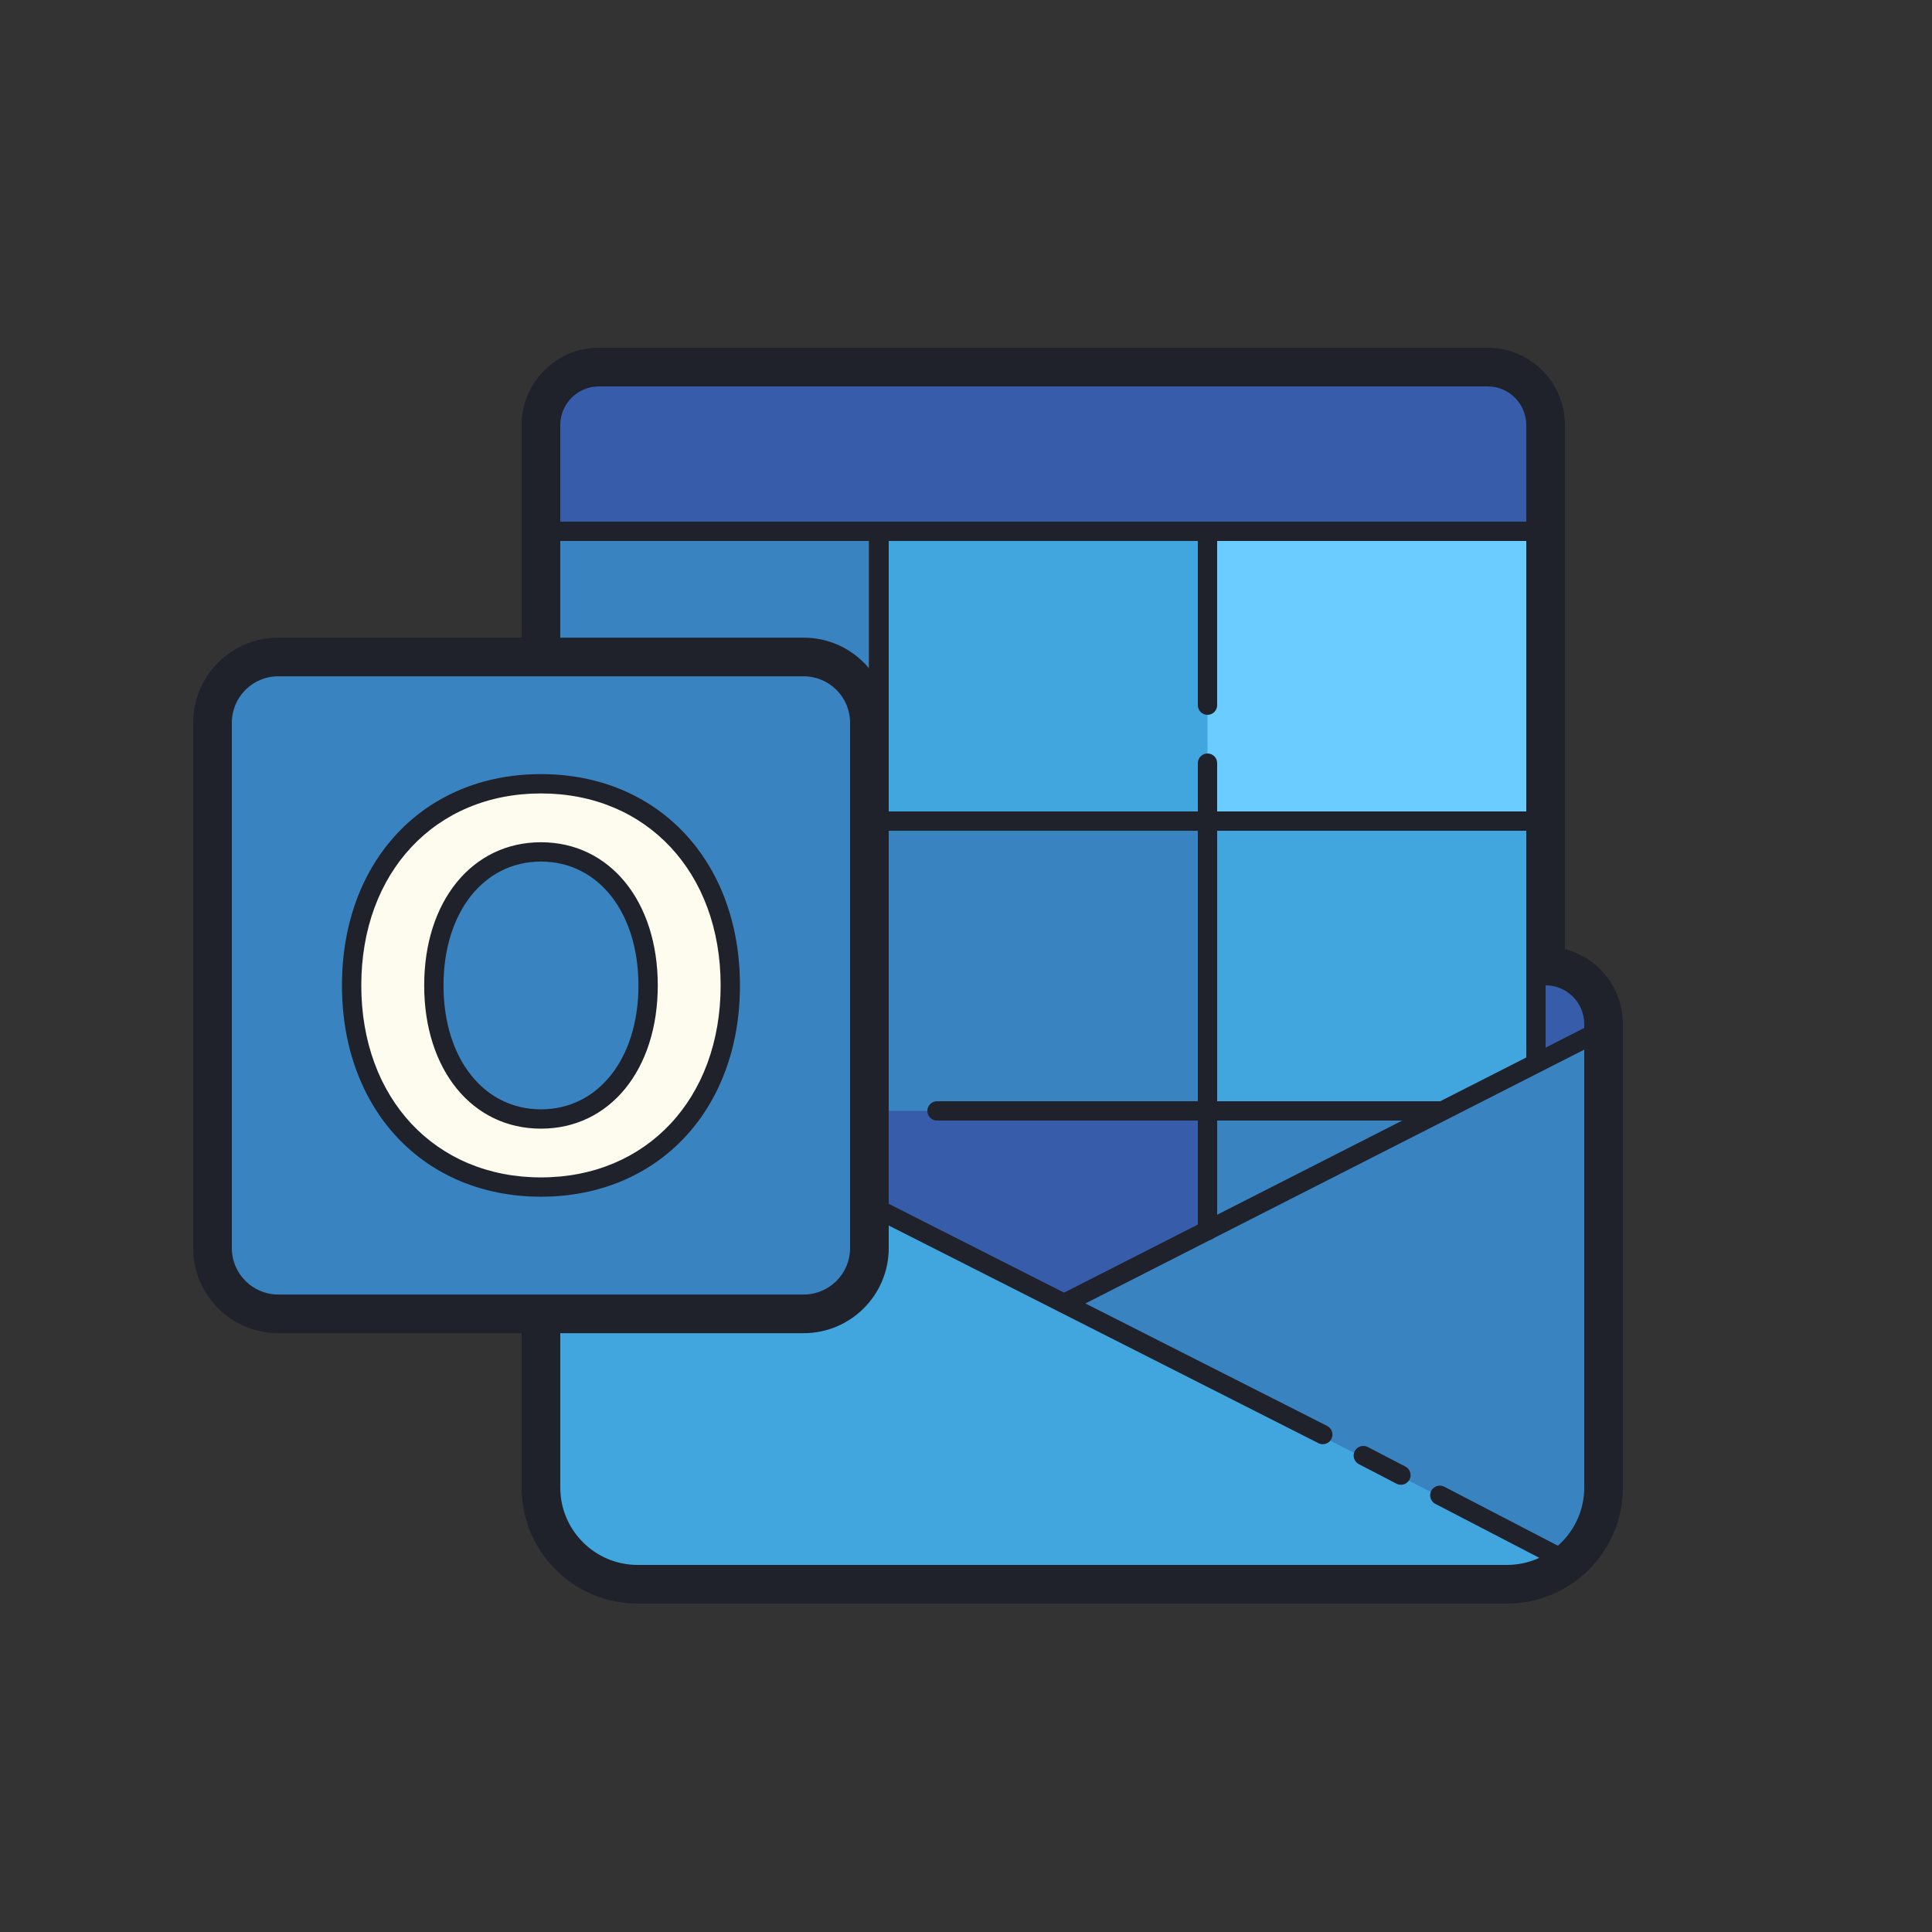 <svg xmlns="http://www.w3.org/2000/svg"  viewBox="0 0 100 100" width="100px" height="100px"><rect x="0" y="0" width="100" height="100" fill="#333333" stroke="none"/><polygon fill="#6accff" points="62.5,27.5 61.5,42.5 79.5,42.5 79.5,27.5"/><path fill="#375ca9" d="M81.33,50.245l-11.428-6.657v19.456H82.58V52.42C82.58,51.523,82.104,50.696,81.33,50.245z"/><path fill="#3a83c1" d="M28.185,26.291h16.781V44.14H28.185V26.291z"/><path fill="#40a6dd" d="M62.5,27.5v15h-17v-15"/><path fill="#2d80d3" d="M44.967,42.08h17.781l-0.075,15.103H45.197L44.967,42.08z"/><path fill="#375ca9" d="M45.197,57.183h17.476l0.075,15.637H44.967L45.197,57.183"/><path fill="#40a6dd" d="M62.5,42.5h17v15h-17V42.5z"/><path fill="#3a83c1" d="M62.748,57.183h16.781V72.82H62.748V57.183z"/><path fill="#375ca9" d="M80,27.462H28V22.73c0-2.061,1.521-3.73,3.399-3.73h45.202C78.479,19,80,20.669,80,22.73V27.462z"/><path fill="#3a83c1" d="M30,80c0.567,0.441,1.983,1.211,2.758,1.211h21.144h25.172c1.854,0,3.356-1.502,3.356-3.356L83,53.2 L30,80z"/><rect width="59.481" height=".999" x="26.259" y="66.5" fill="#1f212b" transform="rotate(-26.967 55.994 66.994)"/><path fill="#40a6dd" d="M32.913,82h46.022l1.565-1.5l-53-27l0.414,23.588C27.962,79.815,30.186,82,32.913,82z"/><path fill="#1f212b" d="M68.467,74.752c-0.076,0-0.153-0.018-0.226-0.054L27.274,53.946 c-0.247-0.125-0.346-0.426-0.221-0.672c0.125-0.247,0.427-0.342,0.672-0.221l40.967,20.752c0.247,0.125,0.346,0.426,0.221,0.672 C68.825,74.651,68.648,74.752,68.467,74.752z"/><path fill="#1f212b" d="M72.511,76.852c-0.078,0-0.156-0.018-0.23-0.057l-1.947-1.011c-0.245-0.127-0.341-0.429-0.213-0.674 c0.127-0.244,0.428-0.342,0.674-0.213l1.947,1.011c0.245,0.127,0.341,0.429,0.213,0.674C72.865,76.753,72.691,76.852,72.511,76.852 z"/><path fill="#1f212b" d="M80.5,81c-0.078,0-0.157-0.018-0.23-0.057l-5.976-3.103c-0.245-0.127-0.341-0.429-0.213-0.674 s0.432-0.343,0.674-0.213l5.976,3.103c0.245,0.127,0.341,0.429,0.213,0.674C80.854,80.901,80.681,81,80.5,81z"/><path fill="#1f212b" d="M78,83H33c-3.309,0-6-2.691-6-6V22c0-2.206,1.794-4,4-4h46c2.206,0,4,1.794,4,4v27.127 c1.724,0.444,3,2.013,3,3.873v24C84,80.309,81.309,83,78,83z M31,20c-1.103,0-2,0.897-2,2v55c0,2.206,1.794,4,4,4h45 c2.206,0,4-1.794,4-4V53c0-1.103-0.897-2-2-2c-0.553,0-1-0.447-1-1V22c0-1.103-0.897-2-2-2H31z"/><path fill="#1f212b" d="M79.5,28h-51c-0.276,0-0.5-0.224-0.5-0.5s0.224-0.5,0.5-0.5h51c0.276,0,0.5,0.224,0.5,0.5 S79.776,28,79.5,28z"/><polygon fill="#3a83c1" points="45.5,42.5 45.5,57.5 48.5,57.5 62.5,57.5 62.5,42.5"/><path fill="#1f212b" d="M62.5,37c-0.276,0-0.5-0.224-0.5-0.5v-9c0-0.276,0.224-0.5,0.5-0.5s0.5,0.224,0.5,0.5v9 C63,36.776,62.776,37,62.5,37z"/><path fill="#1f212b" d="M62.5,64.2c-0.276,0-0.5-0.224-0.5-0.5V39.5c0-0.276,0.224-0.5,0.5-0.5s0.5,0.224,0.5,0.5v24.2 C63,63.977,62.776,64.2,62.5,64.2z"/><polygon fill="#1f212b" points="80,55 79,55 79,43 45.5,43 45.5,42 80,42"/><path fill="#1f212b" d="M74.5,58h-26c-0.276,0-0.5-0.224-0.5-0.5s0.224-0.5,0.5-0.5h26c0.276,0,0.5,0.224,0.5,0.5 S74.776,58,74.5,58z"/><path fill="#1f212b" d="M45.5,43c-0.276,0-0.5-0.224-0.5-0.5V28H28.5c-0.276,0-0.5-0.224-0.5-0.5s0.224-0.5,0.5-0.5H46v15.5 C46,42.776,45.776,43,45.5,43z"/><path fill="#3a83c1" d="M41.6,68.005H14.4c-1.878,0-3.4-1.521-3.4-3.4v-27.2c0-1.879,1.521-3.4,3.4-3.4h27.2 c1.879,0,3.4,1.521,3.4,3.4v27.2C45,66.483,43.479,68.005,41.6,68.005z"/><path fill="#fdfcee" d="M28,40.568c-6.116,0-9.8,4.673-9.8,10.437s3.67,10.437,9.8,10.437c6.132,0,9.8-4.673,9.8-10.435 C37.8,45.241,34.116,40.568,28,40.568z M28,57.919c-3.47,0-5.544-3.094-5.544-6.912S24.54,44.095,28,44.095 s5.546,3.096,5.546,6.912S31.468,57.919,28,57.919z"/><path fill="#1f212b" d="M28,61.941c-6.064,0-10.3-4.497-10.3-10.937S21.936,40.068,28,40.068s10.3,4.498,10.3,10.938 C38.3,57.445,34.064,61.941,28,61.941z M28,41.068c-5.476,0-9.3,4.086-9.3,9.937s3.824,9.937,9.3,9.937s9.3-4.085,9.3-9.935 C37.3,45.155,33.476,41.068,28,41.068z M28,58.419c-3.559,0-6.044-3.048-6.044-7.412s2.485-7.412,6.044-7.412 c3.56,0,6.046,3.048,6.046,7.412S31.56,58.419,28,58.419z M28,44.595c-2.97,0-5.044,2.637-5.044,6.412S25.03,57.419,28,57.419 c2.971,0,5.046-2.637,5.046-6.412S30.971,44.595,28,44.595z"/><path fill="#1f212b" d="M41.6,69.005H14.4c-2.426,0-4.4-1.974-4.4-4.4V37.405c0-2.427,1.974-4.4,4.4-4.4H41.6 c2.427,0,4.4,1.974,4.4,4.4v27.199C46,67.031,44.026,69.005,41.6,69.005z M14.4,35.005c-1.323,0-2.4,1.077-2.4,2.4v27.199 c0,1.323,1.077,2.4,2.4,2.4H41.6c1.323,0,2.4-1.077,2.4-2.4V37.405c0-1.323-1.077-2.4-2.4-2.4H14.4z"/></svg>